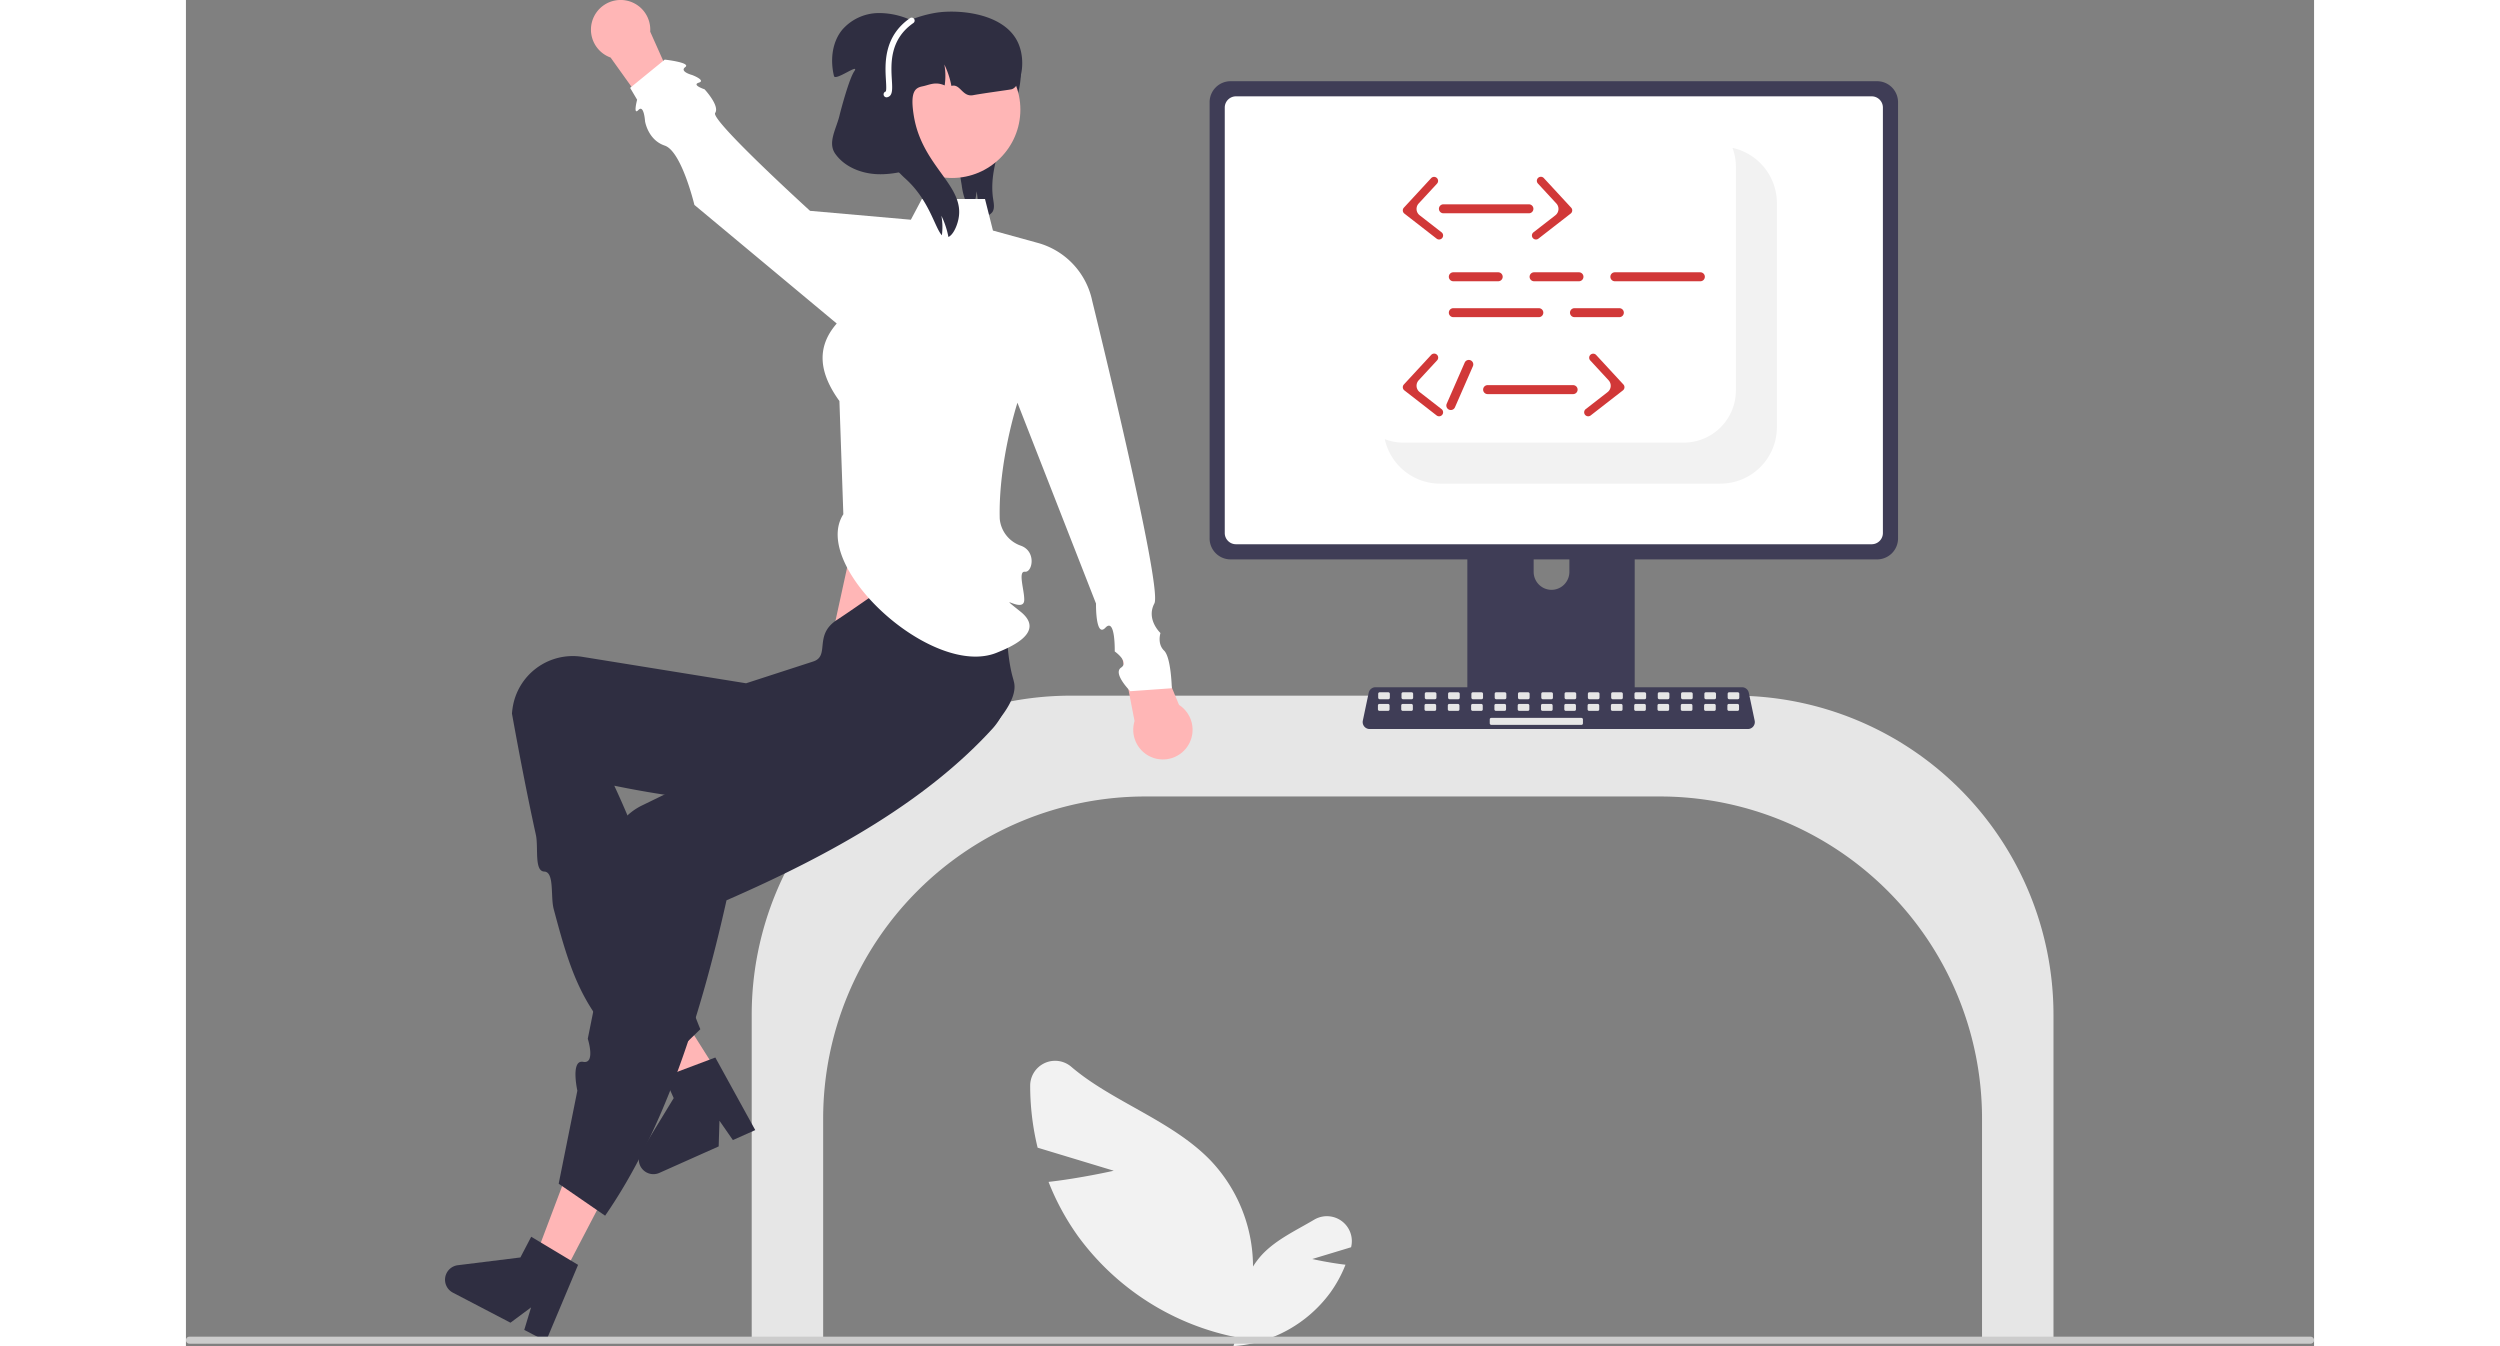 <svg xmlns="http://www.w3.org/2000/svg" data-name="Layer 1" width="650" height="350"
    viewBox="0 0 717.67 453.964" xmlns:xlink="http://www.w3.org/1999/xlink">
    <rect x="0" y="0" width="717.67" height="453.964" fill="#808080" stroke="none"/>
    <path
        d="M527.601,309.438a3.827,3.827,0,0,1-4.314,1.257,5.829,5.829,0,0,1-.679-.248,28.826,28.826,0,0,0-.367-7.989,21.362,21.362,0,0,1-1.64,6.57,8.911,8.911,0,0,1-1.76-2.513,22.425,22.425,0,0,1-1.603-6.046c-1.204-7.088-2.393-14.462-.428-21.389,2.879-10.119,11.957-17.393,15.749-27.211l1.868-1.677c3.198,5.445,3.339,12.212,2.036,18.387-1.297,6.187-3.909,11.994-5.975,17.96s-3.613,12.313-2.655,18.556C528.054,306.566,528.39,308.181,527.601,309.438Z"
        transform="translate(-255.615 -237.961)" fill="#2f2e41" />
    <polygon points="230.469 157.098 218.295 212.779 271.469 230.098 263.65 157.098 230.469 157.098" fill="#ffb6b6" />
    <path
        d="M861.314,690.559h24.096V580.09A107.653,107.653,0,0,0,777.879,472.559H553.94A107.653,107.653,0,0,0,446.41,580.09V690.559h24.096V615.09A108.654,108.654,0,0,1,579.036,506.559H752.783A108.654,108.654,0,0,1,861.314,615.09Z"
        transform="translate(-255.615 -237.961)" fill="#e6e6e6" />
    <path
        d="M568.509,632.767l-25.68-7.775a88.484,88.484,0,0,1-2.509-20.963,8.399,8.399,0,0,1,13.815-6.355c13.773,11.814,33.948,18.118,46.968,31.58a52.073,52.073,0,0,1,13.888,42.946l5.621,18.181a87.259,87.259,0,0,1-63.977-35.285,84.287,84.287,0,0,1-10.122-18.565C557.405,635.296,568.509,632.767,568.509,632.767Z"
        transform="translate(-255.615 -237.961)" fill="#f2f2f2" />
    <path
        d="M635.438,662.54l13.098-3.966q.025-.104.05-.209a8.409,8.409,0,0,0-12.483-9.094c-5.946,3.532-12.548,6.573-17.289,11.476a26.559,26.559,0,0,0-7.083,21.904l-2.867,9.273a44.505,44.505,0,0,0,32.63-17.996,42.989,42.989,0,0,0,5.162-9.469C641.101,663.83,635.438,662.54,635.438,662.54Z"
        transform="translate(-255.615 -237.961)" fill="#f2f2f2" />
    <path
        d="M741.463,391.091H690.458a2.721,2.721,0,0,0-2.717,2.724v80.574h56.447V393.815A2.723,2.723,0,0,0,741.463,391.091Zm-25.331,45.781a6.051,6.051,0,0,1-6.023-6.023v-9.293a6.023,6.023,0,0,1,12.046,0v9.293a6.051,6.051,0,0,1-6.023,6.023Z"
        transform="translate(-255.615 -237.961)" fill="#3f3d56" />
    <path
        d="M825.924,265.347H607.895a7.078,7.078,0,0,0-7.066,7.066V419.54a7.073,7.073,0,0,0,7.066,7.066h218.029a7.073,7.073,0,0,0,7.066-7.066V272.413A7.078,7.078,0,0,0,825.924,265.347Z"
        transform="translate(-255.615 -237.961)" fill="#3f3d56" />
    <path
        d="M824.104,270.45H609.717a3.787,3.787,0,0,0-3.779,3.787V417.718a3.786,3.786,0,0,0,3.779,3.779H824.104a3.786,3.786,0,0,0,3.779-3.779V274.237A3.787,3.787,0,0,0,824.104,270.45Z"
        transform="translate(-255.615 -237.961)" fill="#fff" />
    <path
        d="M687.565,471.812v7.774a1.523,1.523,0,0,0,1.52,1.52h53.758a1.527,1.527,0,0,0,1.52-1.52V471.812Z"
        transform="translate(-255.615 -237.961)" fill="#3f3d56" />
    <path
        d="M782.345,483.811H654.796a2.346,2.346,0,0,1-2.296-2.83l1.979-9.4a2.356,2.356,0,0,1,2.296-1.863H780.366a2.356,2.356,0,0,1,2.296,1.863l1.979,9.4a2.346,2.346,0,0,1-2.296,2.83Z"
        transform="translate(-255.615 -237.961)" fill="#3f3d56" />
    <rect x="402.066" y="233.45" width="3.928" height="2.357" rx="0.488" fill="#e6e6e6" />
    <rect x="409.923" y="233.45" width="3.928" height="2.357" rx="0.488" fill="#e6e6e6" />
    <rect x="417.779" y="233.45" width="3.928" height="2.357" rx="0.488" fill="#e6e6e6" />
    <rect x="425.636" y="233.45" width="3.928" height="2.357" rx="0.488" fill="#e6e6e6" />
    <rect x="433.493" y="233.45" width="3.928" height="2.357" rx="0.488" fill="#e6e6e6" />
    <rect x="441.35" y="233.45" width="3.928" height="2.357" rx="0.488" fill="#e6e6e6" />
    <rect x="449.207" y="233.45" width="3.928" height="2.357" rx="0.488" fill="#e6e6e6" />
    <rect x="457.063" y="233.45" width="3.928" height="2.357" rx="0.488" fill="#e6e6e6" />
    <rect x="464.92" y="233.45" width="3.928" height="2.357" rx="0.488" fill="#e6e6e6" />
    <rect x="472.777" y="233.45" width="3.928" height="2.357" rx="0.488" fill="#e6e6e6" />
    <rect x="480.634" y="233.45" width="3.928" height="2.357" rx="0.488" fill="#e6e6e6" />
    <rect x="488.49" y="233.45" width="3.928" height="2.357" rx="0.488" fill="#e6e6e6" />
    <rect x="496.347" y="233.45" width="3.928" height="2.357" rx="0.488" fill="#e6e6e6" />
    <rect x="504.204" y="233.45" width="3.928" height="2.357" rx="0.488" fill="#e6e6e6" />
    <rect x="512.061" y="233.45" width="3.928" height="2.357" rx="0.488" fill="#e6e6e6" />
    <rect x="519.917" y="233.45" width="3.928" height="2.357" rx="0.488" fill="#e6e6e6" />
    <rect x="401.973" y="237.378" width="3.928" height="2.357" rx="0.488" fill="#e6e6e6" />
    <rect x="409.83" y="237.378" width="3.928" height="2.357" rx="0.488" fill="#e6e6e6" />
    <rect x="417.687" y="237.378" width="3.928" height="2.357" rx="0.488" fill="#e6e6e6" />
    <rect x="425.543" y="237.378" width="3.928" height="2.357" rx="0.488" fill="#e6e6e6" />
    <rect x="433.4" y="237.378" width="3.928" height="2.357" rx="0.488" fill="#e6e6e6" />
    <rect x="441.257" y="237.378" width="3.928" height="2.357" rx="0.488" fill="#e6e6e6" />
    <rect x="449.114" y="237.378" width="3.928" height="2.357" rx="0.488" fill="#e6e6e6" />
    <rect x="456.97" y="237.378" width="3.928" height="2.357" rx="0.488" fill="#e6e6e6" />
    <rect x="464.827" y="237.378" width="3.928" height="2.357" rx="0.488" fill="#e6e6e6" />
    <rect x="472.684" y="237.378" width="3.928" height="2.357" rx="0.488" fill="#e6e6e6" />
    <rect x="480.541" y="237.378" width="3.928" height="2.357" rx="0.488" fill="#e6e6e6" />
    <rect x="488.398" y="237.378" width="3.928" height="2.357" rx="0.488" fill="#e6e6e6" />
    <rect x="496.254" y="237.378" width="3.928" height="2.357" rx="0.488" fill="#e6e6e6" />
    <rect x="504.111" y="237.378" width="3.928" height="2.357" rx="0.488" fill="#e6e6e6" />
    <rect x="511.968" y="237.378" width="3.928" height="2.357" rx="0.488" fill="#e6e6e6" />
    <rect x="519.825" y="237.378" width="3.928" height="2.357" rx="0.488" fill="#e6e6e6" />
    <rect x="439.686" y="242.092" width="31.427" height="2.357" rx="0.488" fill="#e6e6e6" />
    <path
        d="M792.138,306.469v75.52a19.073,19.073,0,0,1-19.07,19.07h-94.52a19.081,19.081,0,0,1-17.51-11.49,17.984,17.984,0,0,1-1.13-3.51,17.367,17.367,0,0,0,6.3,1.17h94.52a17.605,17.605,0,0,0,17.58-17.58v-75.52a17.368,17.368,0,0,0-1.17-6.3,17.988,17.988,0,0,1,3.51,1.13A19.081,19.081,0,0,1,792.138,306.469Z"
        transform="translate(-255.615 -237.961)" fill="#f2f2f2" />
    <polygon points="183.897 368.973 174.522 374.778 146.903 340.828 160.739 332.262 183.897 368.973" fill="#ffb6b6" />
    <path
        d="M447.605,619.06l-7.541,3.367-4.524-6.519-.269,8.659-20.001,8.929a4.924,4.924,0,0,1-6.214-7.056l11.048-18.162-3.213-7.198,17.248-6.497Z"
        transform="translate(-255.615 -237.961)" fill="#2f2e41" />
    <path
        d="M413.25,600.403l15.834-15.344c-11.764-29.029-12.704-47.022-29.012-82.131,38.693,7.914,66.356,7.433,98.356.337,10.833-2.365,38.786-23.956,36.487-35.027q-.161-.776-.381-1.538c-3.435-11.711-1.016-29.646-8.451-42.642-13.755-5.186-34.653,12.326-51,23-7.883,5.147-2.112,12.161-8,14l-22.569,7.326-55.373-8.943a20.511,20.511,0,0,0-23.376,17.359q-.141.902-.204,1.813c2.548,14.103,5.204,27.837,8.063,40.873.923,4.208-.635,12.275,2.836,12.395s2.073,8.464,3.154,12.543C386.269,569.54,390.477,581.694,413.25,600.403Z"
        transform="translate(-255.615 -237.961)" fill="#2f2e41" />
    <polygon points="127.329 429.745 117.562 424.647 133.015 383.711 147.43 391.235 127.329 429.745" fill="#ffb6b6" />
    <path
        d="M381.316,637.145l15.661,10.783c19.195-27.76,31.658-64.854,40.939-106.36,36.139-15.765,67.761-33.801,89.796-57.993a20.915,20.915,0,0,0-1.209-29.095q-.578-.542-1.196-1.039c-9.545-7.603-30.743-3.228-44.292-9.583l-24.204,33.5,2.782,7.803-8.42,4.099-7.109,3.461-8.138,3.962L409.248,509.669a20.484,20.484,0,0,0-9.089,27.629q.404.818.878,1.6l-9.908,49.36s2.726,8.593-1.563,7.789-1.952,9.725-1.952,9.725Z"
        transform="translate(-255.615 -237.961)" fill="#2f2e41" />
    <path
        d="M377.029,690.267l-7.321-3.821,2.301-7.594-6.955,5.165-19.418-10.135a4.924,4.924,0,0,1,1.673-9.252l21.096-2.616,3.647-6.988,15.802,9.486Z"
        transform="translate(-255.615 -237.961)" fill="#2f2e41" />
    <path d="M590.506,475.665l-11.423-27.606-9,5,5.435,28.082a10.001,10.001,0,1,0,14.988-5.476Z"
        transform="translate(-255.615 -237.961)" fill="#ffb6b6" />
    <path
        d="M398.823,257.368l17.381,24.3,7.633-6.909L412.18,248.638a10.001,10.001,0,1,0-13.357,8.73Z"
        transform="translate(-255.615 -237.961)" fill="#ffb6b6" />
    <path
        d="M477.312,411.382c-11.274,17.486,30.028,55.586,51.772,46.677,3.807-1.56,16.904-6.713,7.952-13.856s1.038.851,1.274-3.799c.158-3.109-2.249-9.929.262-9.637s3.953-6.971-1.517-8.822a10.618,10.618,0,0,1-7-9c-.523-19.167,5.968-39.177,5.968-39.177l26.498,67.735s-.196,11.719,3.183,8.137,3.133,8.009,3.133,8.009,5.025,3.507,2.135,5.458,3.111,7.952,3.111,7.952l14-1s-.219-10.4-2.61-12.7-1.216-5.919-1.216-5.919-4.928-4.584-2.051-9.983-20.951-101.961-20.951-101.961a25.72,25.72,0,0,0-18.366-19.62l-15.121-4.163-2.685-10.653H503.792l-3.709,7-34-3s-33.643-30.61-32-33-3.573-7.986-3.573-7.986-4.454-1.458-1.941-2.236-2.237-2.578-2.237-2.578-4.4-1.156-2.325-2.678-6.925-2.522-6.925-2.522l-11.677,9.528,2.36,4.002s-1.439,5.449.439,3.46,2.232,3.784,2.232,3.784.959,6.322,6.646,8.227,10,20,10,20l48,40c-7.311,8.391-5.571,17.166.906,26.142Z"
        transform="translate(-255.615 -237.961)" fill="#fff" />
    <circle cx="258.343" cy="36.964" r="23.056" fill="#ffb6b6" />
    <path
        d="M534.083,268.059c-.59.17-9.25,1.3-13,2-3.68.69-4.32-4-7.33-3.12a.127.127,0,0,0-.01-.06,28.344,28.344,0,0,0-2.37-7.17,21.178,21.178,0,0,1,.17,6.6.984.984,0,0,1-.02.17c-.01.1-.03.19-.04.29-3.18-1.4-5.2-.15-7.4.29-2.46.49-4.38,1.57-3,10,2.83,17.34,17.55,23.53,15,35-.5,2.27-1.76,5.11-3.34,5.82a28.344,28.344,0,0,0-2.37-7.17,21.178,21.178,0,0,1,.17,6.6c-2.45-2.65-4.22-11.91-12.46-19.25-2.03-1.8-12.2-12.48-13.42-15a32.136,32.136,0,0,1,.54,6.11,29.416,29.416,0,0,1-.28,4.1,1.151,1.151,0,0,1-.03.26c-.01.16-.04.3-.06.45-.02.17-.05.33-.08.5-3.33-.48-6.28-1.06-7.67-2.42-6.76-6.58,1.49-19.4,6-31,6.45-16.61,25.18-18.82,27-19,8.02-.81,21.57.91,26,10C539.183,258.429,537.203,267.159,534.083,268.059Z"
        transform="translate(-255.615 -237.961)" fill="#2f2e41" />
    <path
        d="M485.468,271.808l16.701-25.98a25.612,25.612,0,0,0-13.188-3.46,16.419,16.419,0,0,0-12.109,5.711c-3.411,4.239-3.996,10.232-2.718,15.521C474.595,265.427,483,259,481,262c-1.642,2.349-4.327,12.222-5,15-1.084,4.472-4.063,9.062-1.409,12.821,3.139,4.444,8.74,6.654,14.177,6.878s10.788-1.282,15.954-2.989Z"
        transform="translate(-255.615 -237.961)" fill="#2f2e41" />
    <path
        d="M491.886,270.783a1,1,0,0,1-.273-1.962c.262-.433.155-2.253.068-3.725-.325-5.524-.87-14.769,8.106-21.01a1.0 1,0,0,1,1.142,1.642c-8.055,5.601-7.571,13.815-7.251,19.25.183,3.107.315,5.352-1.57,5.779A.994.994,0,0,1,491.886,270.783Z"
        transform="translate(-255.615 -237.961)" fill="#fff" />
    <path
        d="M255.615,689.912a1.186,1.186,0,0,0,1.183,1.19H972.095a1.19,1.19,0,0,0,0-2.38h-715.29a1.186,1.186,0,0,0-1.19,1.183Z"
        transform="translate(-255.615 -237.961)" fill="#ccc" />
    <path d="M698.15,332.811H683.017a1.513,1.513,0,0,1,0-3.026h15.132a1.513,1.513,0,0,1,0,3.026Z"
        transform="translate(-255.615 -237.961)" fill="#d13838" />
    <path d="M725.387,332.811H710.255a1.513,1.513,0,1,1,0-3.026h15.132a1.513,1.513,0,1,1,0,3.026Z"
        transform="translate(-255.615 -237.961)" fill="#d13838" />
    <path d="M739.006,344.916H723.874a1.513,1.513,0,1,1,0-3.026h15.132a1.513,1.513,0,1,1,0,3.026Z"
        transform="translate(-255.615 -237.961)" fill="#d13838" />
    <path d="M711.852,344.916H683.017a1.513,1.513,0,0,1,0-3.026H711.852a1.513,1.513,0,0,1,0,3.026Z"
        transform="translate(-255.615 -237.961)" fill="#d13838" />
    <path d="M766.327,332.811H737.493a1.513,1.513,0,0,1,0-3.026h28.834a1.513,1.513,0,1,1,0,3.026Z"
        transform="translate(-255.615 -237.961)" fill="#d13838" />
    <path d="M708.509,309.887H679.675a1.513,1.513,0,1,1,0-3.026h28.834a1.513,1.513,0,1,1,0,3.026Z"
        transform="translate(-255.615 -237.961)" fill="#d13838" />
    <path
        d="M710.88,318.727a1.355,1.355,0,0,1-.832-2.425l7.383-5.739a2.714,2.714,0,0,0,.328-3.984l-6.199-6.711a1.355,1.355,0,1,1,1.99-1.839l9.205,9.965a1.355,1.355,0,0,1-.163,1.99l-10.881,8.458A1.351,1.351,0,0,1,710.88,318.727Z"
        transform="translate(-255.615 -237.961)" fill="#d13838" />
    <path
        d="M678.216,318.727a1.355,1.355,0,0,0,.832-2.425l-7.383-5.739a2.714,2.714,0,0,1-.328-3.984l6.199-6.711a1.355,1.355,0,0,0-1.99-1.839l-9.205,9.965a1.355,1.355,0,0,0,.163,1.99l10.881,8.458A1.351,1.351,0,0,0,678.216,318.727Z"
        transform="translate(-255.615 -237.961)" fill="#d13838" />
    <path d="M723.416,370.867H694.581a1.513,1.513,0,0,1,0-3.026h28.834a1.513,1.513,0,0,1,0,3.026Z"
        transform="translate(-255.615 -237.961)" fill="#d13838" />
    <path
        d="M728.497,378.352a1.355,1.355,0,0,1-.832-2.425l7.383-5.739a2.714,2.714,0,0,0,.328-3.984l-6.199-6.711a1.355,1.355,0,0,1,1.99-1.839l9.205,9.965a1.355,1.355,0,0,1-.163,1.99l-10.881,8.458A1.351,1.351,0,0,1,728.497,378.352Z"
        transform="translate(-255.615 -237.961)" fill="#d13838" />
    <path
        d="M678.216,378.352a1.355,1.355,0,0,0,.832-2.425l-7.383-5.739a2.714,2.714,0,0,1-.328-3.984l6.199-6.711a1.355,1.355,0,1,0-1.99-1.839l-9.205,9.965a1.355,1.355,0,0,0,.163,1.99l10.881,8.458A1.351,1.351,0,0,0,678.216,378.352Z"
        transform="translate(-255.615 -237.961)" fill="#d13838" />
    <path
        d="M680.789,374.113l6.061-13.865a1.513,1.513,0,0,1,2.773,1.212l-6.061,13.865a1.513,1.513,0,1,1-2.773-1.212Z"
        transform="translate(-255.615 -237.961)" fill="#d13838" />
</svg>